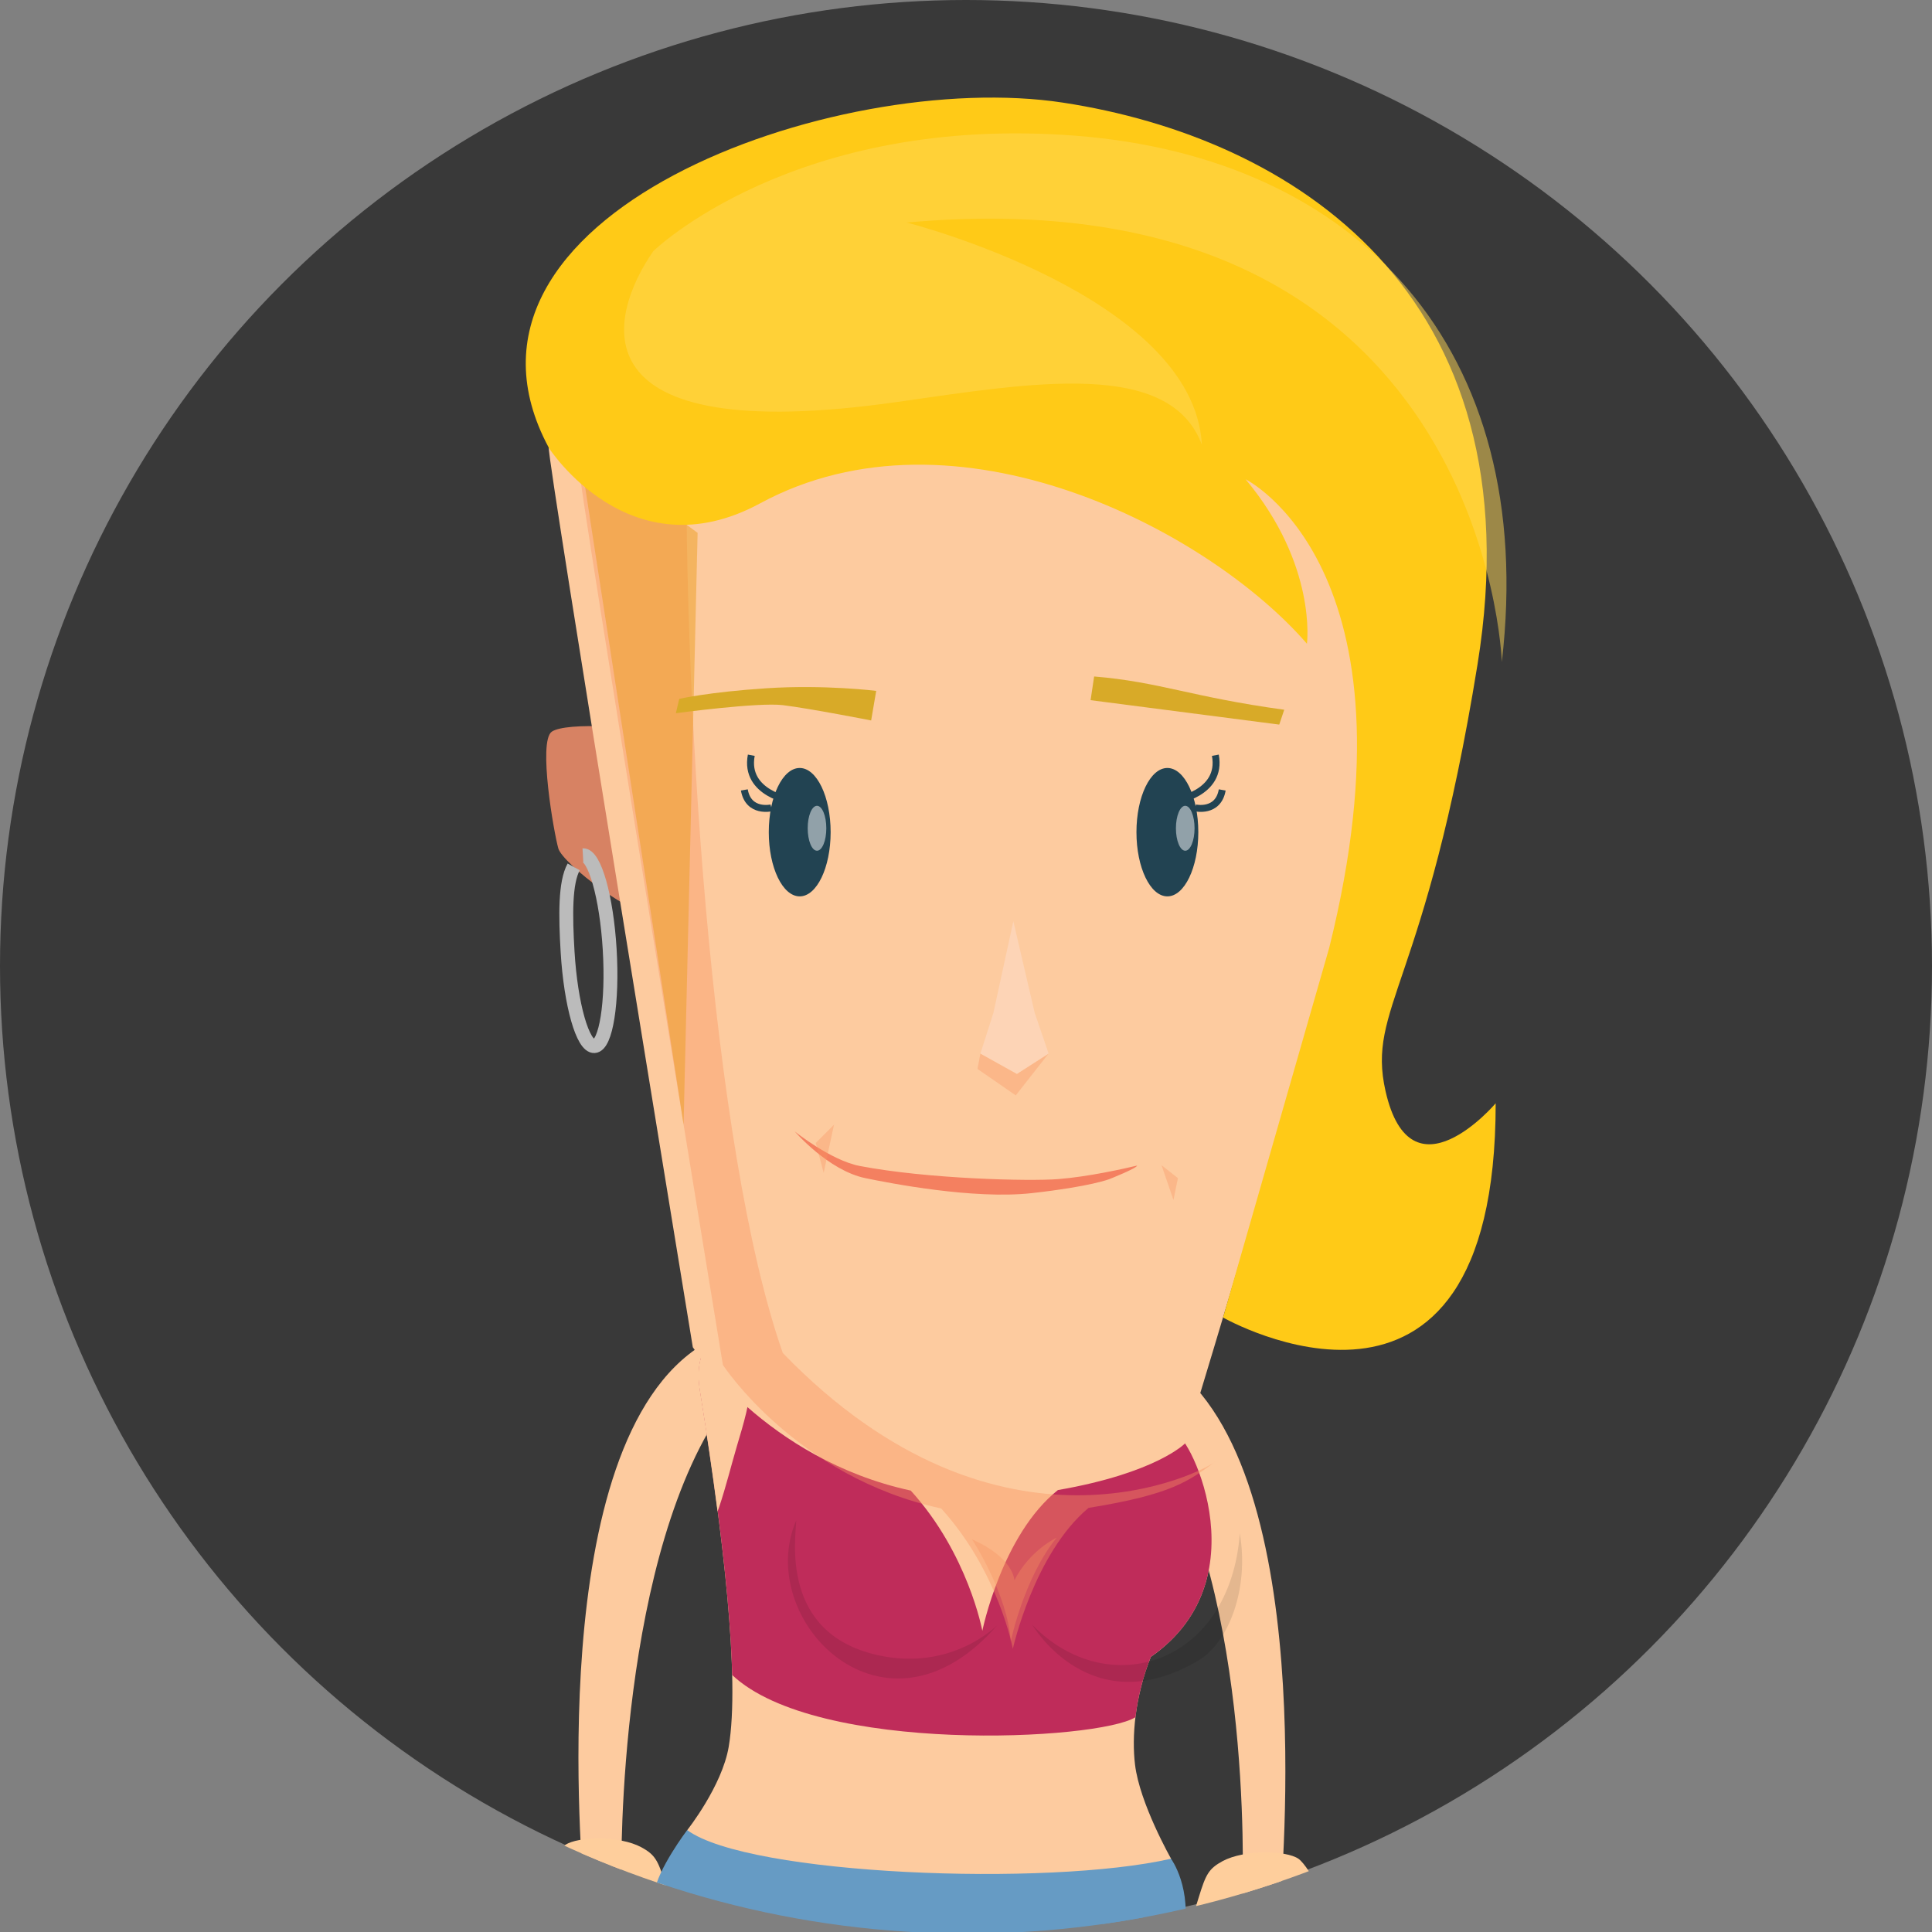 <?xml version="1.0" encoding="UTF-8" standalone="no"?>
<!-- Created with Inkscape (http://www.inkscape.org/) -->

<svg
   xmlns:dc="http://purl.org/dc/elements/1.1/"
   xmlns:cc="http://creativecommons.org/ns#"
   xmlns:rdf="http://www.w3.org/1999/02/22-rdf-syntax-ns#"
   xmlns:svg="http://www.w3.org/2000/svg"
   xmlns="http://www.w3.org/2000/svg"
   xmlns:xlink="http://www.w3.org/1999/xlink"
   xmlns:sodipodi="http://sodipodi.sourceforge.net/DTD/sodipodi-0.dtd"
   xmlns:inkscape="http://www.inkscape.org/namespaces/inkscape"
   width="44.41mm"
   height="44.41mm"
   viewBox="0 0 44.41 44.41"
   version="1.1"
   id="svg3916"
   inkscape:version="0.92.4 (5da689c313, 2019-01-14)"
   sodipodi:docname="avatar8.svg">
  <rect x="0" y="0" width="44.41" height="44.41" fill="#808080" stroke="none"/>
  <defs
     id="defs3910">
    <clipPath
       clipPathUnits="userSpaceOnUse"
       id="clipPath3897">
      <circle
         style="opacity:0.5;vector-effect:none;fill:#4d4d4d;fill-opacity:1;fill-rule:evenodd;stroke:none;stroke-width:0.901;stroke-linecap:butt;stroke-linejoin:bevel;stroke-miterlimit:4;stroke-dasharray:none;stroke-dashoffset:0;stroke-opacity:1;paint-order:markers stroke fill"
         id="circle3899"
         cx="231.519"
         cy="173.949"
         r="22.205" />
    </clipPath>
    <clipPath
       id="SVGID_18_">
      <use
         xlink:href="#SVGID_17_"
         overflow="visible"
         id="use159"
         style="overflow:visible"
         x="0"
         y="0"
         width="100%"
         height="100%" />
    </clipPath>
    <clipPath
       id="SVGID_16_">
      <use
         xlink:href="#SVGID_15_"
         overflow="visible"
         id="use145"
         style="overflow:visible"
         x="0"
         y="0"
         width="100%"
         height="100%" />
    </clipPath>
    <clipPath
       id="SVGID_14_">
      <use
         xlink:href="#SVGID_13_"
         overflow="visible"
         id="use127"
         style="overflow:visible"
         x="0"
         y="0"
         width="100%"
         height="100%" />
    </clipPath>
    <clipPath
       id="SVGID_12_">
      <use
         xlink:href="#SVGID_11_"
         overflow="visible"
         id="use113"
         style="overflow:visible"
         x="0"
         y="0"
         width="100%"
         height="100%" />
    </clipPath>
    <clipPath
       id="SVGID_8_">
      <use
         xlink:href="#SVGID_7_"
         overflow="visible"
         id="use81"
         style="overflow:visible"
         x="0"
         y="0"
         width="100%"
         height="100%" />
    </clipPath>
    <clipPath
       id="SVGID_10_">
      <use
         xlink:href="#SVGID_9_"
         overflow="visible"
         id="use87"
         style="overflow:visible"
         x="0"
         y="0"
         width="100%"
         height="100%" />
    </clipPath>
    <clipPath
       id="SVGID_6_">
      <use
         xlink:href="#SVGID_5_"
         overflow="visible"
         id="use65"
         style="overflow:visible"
         x="0"
         y="0"
         width="100%"
         height="100%" />
    </clipPath>
    <clipPath
       id="SVGID_4_">
      <use
         xlink:href="#SVGID_3_"
         overflow="visible"
         id="use41"
         style="overflow:visible"
         x="0"
         y="0"
         width="100%"
         height="100%" />
    </clipPath>
    <clipPath
       id="SVGID_2_">
      <use
         xlink:href="#SVGID_1_"
         overflow="visible"
         id="use27"
         style="overflow:visible"
         x="0"
         y="0"
         width="100%"
         height="100%" />
    </clipPath>
    <rect
       id="SVGID_1_"
       x="966.646"
       y="591.79"
       width="4.613"
       height="3.18" />
    <rect
       id="SVGID_3_"
       x="936.181"
       y="593.4"
       width="4.507"
       height="1.38" />
    <rect
       id="SVGID_5_"
       x="939.199"
       y="493.74"
       width="27.425"
       height="57.82" />
    <rect
       id="SVGID_7_"
       x="955.934"
       y="527.09"
       width="9.612"
       height="6.04" />
    <rect
       id="SVGID_9_"
       x="955.934"
       y="527.09"
       width="9.612"
       height="6.04" />
    <rect
       id="SVGID_11_"
       x="949.269"
       y="515.29"
       width="0.932"
       height="2.25" />
    <rect
       id="SVGID_13_"
       x="969.08"
       y="515.29"
       width="0.932"
       height="2.25" />
    <rect
       id="SVGID_15_"
       x="941.598"
       y="510.79"
       width="16.566"
       height="16.56" />
    <rect
       id="SVGID_17_"
       x="964.064"
       y="510.79"
       width="16.566"
       height="16.56" />
    <clipPath
       id="SVGID_18_-8">
      <use
         xlink:href="#SVGID_17_-1"
         overflow="visible"
         id="use175"
         style="overflow:visible"
         x="0"
         y="0"
         width="100%"
         height="100%" />
    </clipPath>
    <clipPath
       id="SVGID_16_-1">
      <use
         xlink:href="#SVGID_15_-5"
         overflow="visible"
         id="use161"
         style="overflow:visible"
         x="0"
         y="0"
         width="100%"
         height="100%" />
    </clipPath>
    <clipPath
       id="SVGID_14_-1">
      <use
         xlink:href="#SVGID_13_-6"
         overflow="visible"
         id="use147"
         style="overflow:visible"
         x="0"
         y="0"
         width="100%"
         height="100%" />
    </clipPath>
    <clipPath
       id="SVGID_12_-4">
      <use
         xlink:href="#SVGID_11_-3"
         overflow="visible"
         id="use131"
         style="overflow:visible"
         x="0"
         y="0"
         width="100%"
         height="100%" />
    </clipPath>
    <clipPath
       id="SVGID_10_-2">
      <use
         xlink:href="#SVGID_9_-9"
         overflow="visible"
         id="use117"
         style="overflow:visible"
         x="0"
         y="0"
         width="100%"
         height="100%" />
    </clipPath>
    <clipPath
       id="SVGID_6_-1">
      <use
         xlink:href="#SVGID_5_-4"
         overflow="visible"
         id="use79"
         style="overflow:visible"
         x="0"
         y="0"
         width="100%"
         height="100%" />
    </clipPath>
    <clipPath
       id="SVGID_8_-5">
      <use
         xlink:href="#SVGID_7_-5"
         overflow="visible"
         id="use85"
         style="overflow:visible"
         x="0"
         y="0"
         width="100%"
         height="100%" />
    </clipPath>
    <clipPath
       id="SVGID_4_-3">
      <use
         xlink:href="#SVGID_3_-4"
         overflow="visible"
         id="use43"
         style="overflow:visible"
         x="0"
         y="0"
         width="100%"
         height="100%" />
    </clipPath>
    <clipPath
       id="SVGID_2_-9">
      <use
         xlink:href="#SVGID_1_-1"
         overflow="visible"
         id="use29"
         style="overflow:visible"
         x="0"
         y="0"
         width="100%"
         height="100%" />
    </clipPath>
    <rect
       id="SVGID_1_-1"
       x="963.834"
       y="599.79"
       width="4.611"
       height="3.18" />
    <rect
       id="SVGID_3_-4"
       x="933.368"
       y="601.4"
       width="4.506"
       height="1.38" />
    <rect
       id="SVGID_5_-4"
       x="953.12"
       y="535.09"
       width="9.612"
       height="6.04" />
    <rect
       id="SVGID_7_-5"
       x="953.12"
       y="535.09"
       width="9.612"
       height="6.04" />
    <rect
       id="SVGID_9_-9"
       x="946.456"
       y="523.29"
       width="0.931"
       height="2.25" />
    <rect
       id="SVGID_11_-3"
       x="966.268"
       y="523.29"
       width="0.931"
       height="2.25" />
    <rect
       id="SVGID_13_-6"
       x="936.242"
       y="521.14"
       width="19.148"
       height="10.74" />
    <rect
       id="SVGID_15_-5"
       x="960.918"
       y="521.14"
       width="18.105"
       height="10.74" />
    <rect
       id="SVGID_17_-1"
       x="935.51"
       y="492.52"
       width="3.147"
       height="9.73" />
    <clipPath
       id="SVGID_18_-5">
      <use
         xlink:href="#SVGID_17_-3"
         overflow="visible"
         id="use151"
         style="overflow:visible"
         x="0"
         y="0"
         width="100%"
         height="100%" />
    </clipPath>
    <clipPath
       id="SVGID_16_-3">
      <use
         xlink:href="#SVGID_15_-9"
         overflow="visible"
         id="use135"
         style="overflow:visible"
         x="0"
         y="0"
         width="100%"
         height="100%" />
    </clipPath>
    <clipPath
       id="SVGID_14_-3">
      <use
         xlink:href="#SVGID_13_-9"
         overflow="visible"
         id="use121"
         style="overflow:visible"
         x="0"
         y="0"
         width="100%"
         height="100%" />
    </clipPath>
    <clipPath
       id="SVGID_12_-0">
      <use
         xlink:href="#SVGID_11_-2"
         overflow="visible"
         id="use105"
         style="overflow:visible"
         x="0"
         y="0"
         width="100%"
         height="100%" />
    </clipPath>
    <clipPath
       id="SVGID_8_-8">
      <use
         xlink:href="#SVGID_7_-52"
         overflow="visible"
         id="use75"
         style="overflow:visible"
         x="0"
         y="0"
         width="100%"
         height="100%" />
    </clipPath>
    <clipPath
       id="SVGID_10_-3">
      <use
         xlink:href="#SVGID_9_-1"
         overflow="visible"
         id="use81-7"
         style="overflow:visible"
         x="0"
         y="0"
         width="100%"
         height="100%" />
    </clipPath>
    <clipPath
       id="SVGID_6_-2">
      <use
         xlink:href="#SVGID_5_-42"
         overflow="visible"
         id="use63"
         style="overflow:visible"
         x="0"
         y="0"
         width="100%"
         height="100%" />
    </clipPath>
    <clipPath
       id="SVGID_4_-5">
      <use
         xlink:href="#SVGID_3_-8"
         overflow="visible"
         id="use41-3"
         style="overflow:visible"
         x="0"
         y="0"
         width="100%"
         height="100%" />
    </clipPath>
    <clipPath
       id="SVGID_2_-95">
      <use
         xlink:href="#SVGID_1_-8"
         overflow="visible"
         id="use27-8"
         style="overflow:visible"
         x="0"
         y="0"
         width="100%"
         height="100%" />
    </clipPath>
    <rect
       id="SVGID_1_-8"
       x="951.165"
       y="549.121"
       width="4.612"
       height="3.184" />
    <rect
       id="SVGID_3_-8"
       x="920.699"
       y="550.737"
       width="4.507"
       height="1.375" />
    <rect
       id="SVGID_5_-42"
       x="923.718"
       y="450.427"
       width="27.424"
       height="58.463" />
    <rect
       id="SVGID_7_-52"
       x="940.452"
       y="484.426"
       width="9.612"
       height="6.037" />
    <rect
       id="SVGID_9_-1"
       x="940.452"
       y="484.426"
       width="9.612"
       height="6.037" />
    <path
       id="SVGID_11_-2"
       d="m 934.081,493.437 c 0,0 2.077,4.481 4.332,6.045 1.367,0.948 2.283,1.584 7.596,0.838 5.5,-0.773 11.725,-4.049 11.725,-4.049 l 0.957,0.468 -1.28,-2.321 0.311,1.189 c 0,0 -2.929,-0.055 -6.063,-0.193 -3.074,-0.137 -18.178,-2.842 -18.178,-2.842 z"
       inkscape:connector-curvature="0" />
    <rect
       id="SVGID_13_-9"
       x="933.787"
       y="472.621"
       width="0.932"
       height="2.249" />
    <rect
       id="SVGID_15_-9"
       x="953.598"
       y="472.621"
       width="0.932"
       height="2.249" />
    <rect
       id="SVGID_17_-3"
       x="938.81"
       y="433.53"
       width="13.245"
       height="6.08" />
    <clipPath
       id="SVGID_24_">
      <use
         xlink:href="#SVGID_23_"
         overflow="visible"
         id="use185"
         style="overflow:visible"
         x="0"
         y="0"
         width="100%"
         height="100%" />
    </clipPath>
    <clipPath
       id="SVGID_26_">
      <use
         xlink:href="#SVGID_25_"
         overflow="visible"
         id="use191"
         style="overflow:visible"
         x="0"
         y="0"
         width="100%"
         height="100%" />
    </clipPath>
    <clipPath
       id="SVGID_22_">
      <use
         xlink:href="#SVGID_21_"
         overflow="visible"
         id="use169"
         style="overflow:visible"
         x="0"
         y="0"
         width="100%"
         height="100%" />
    </clipPath>
    <clipPath
       id="SVGID_20_">
      <use
         xlink:href="#SVGID_19_"
         overflow="visible"
         id="use147-7"
         style="overflow:visible"
         x="0"
         y="0"
         width="100%"
         height="100%" />
    </clipPath>
    <clipPath
       id="SVGID_16_-36">
      <use
         xlink:href="#SVGID_15_-99"
         overflow="visible"
         id="use121-0"
         style="overflow:visible"
         x="0"
         y="0"
         width="100%"
         height="100%" />
    </clipPath>
    <clipPath
       id="SVGID_18_-6">
      <use
         xlink:href="#SVGID_17_-4"
         overflow="visible"
         id="use127-5"
         style="overflow:visible"
         x="0"
         y="0"
         width="100%"
         height="100%" />
    </clipPath>
    <clipPath
       id="SVGID_12_-6">
      <use
         xlink:href="#SVGID_11_-4"
         overflow="visible"
         id="use99"
         style="overflow:visible"
         x="0"
         y="0"
         width="100%"
         height="100%" />
    </clipPath>
    <clipPath
       id="SVGID_14_-0">
      <use
         xlink:href="#SVGID_13_-0"
         overflow="visible"
         id="use105-1"
         style="overflow:visible"
         x="0"
         y="0"
         width="100%"
         height="100%" />
    </clipPath>
    <clipPath
       id="SVGID_8_-3">
      <use
         xlink:href="#SVGID_7_-4"
         overflow="visible"
         id="use71"
         style="overflow:visible"
         x="0"
         y="0"
         width="100%"
         height="100%" />
    </clipPath>
    <clipPath
       id="SVGID_10_-24">
      <use
         xlink:href="#SVGID_9_-11"
         overflow="visible"
         id="use77"
         style="overflow:visible"
         x="0"
         y="0"
         width="100%"
         height="100%" />
    </clipPath>
    <clipPath
       id="SVGID_6_-5">
      <use
         xlink:href="#SVGID_5_-1"
         overflow="visible"
         id="use59"
         style="overflow:visible"
         x="0"
         y="0"
         width="100%"
         height="100%" />
    </clipPath>
    <clipPath
       id="SVGID_4_-1">
      <use
         xlink:href="#SVGID_3_-9"
         overflow="visible"
         id="use43-9"
         style="overflow:visible"
         x="0"
         y="0"
         width="100%"
         height="100%" />
    </clipPath>
    <clipPath
       id="SVGID_2_-7">
      <use
         xlink:href="#SVGID_1_-14"
         overflow="visible"
         id="use31"
         style="overflow:visible"
         x="0"
         y="0"
         width="100%"
         height="100%" />
    </clipPath>
    <rect
       id="SVGID_1_-14"
       x="961.553"
       y="559.865"
       width="10.498"
       height="7.426" />
    <rect
       id="SVGID_3_-9"
       x="949.33"
       y="559.211"
       width="10.487"
       height="7.91" />
    <rect
       id="SVGID_5_-1"
       x="938.858"
       y="499.876"
       width="34.414"
       height="65.761" />
    <rect
       id="SVGID_7_-4"
       x="958.81"
       y="535.858"
       width="3.559"
       height="2.094" />
    <rect
       id="SVGID_9_-11"
       x="958.81"
       y="535.858"
       width="3.559"
       height="2.094" />
    <rect
       id="SVGID_11_-4"
       x="950.719"
       y="539.416"
       width="0.915"
       height="2.411" />
    <rect
       id="SVGID_13_-0"
       x="950.719"
       y="539.416"
       width="0.915"
       height="2.411" />
    <rect
       id="SVGID_15_-99"
       x="968.017"
       y="541.442"
       width="0.821"
       height="1.741" />
    <rect
       id="SVGID_17_-4"
       x="968.017"
       y="541.442"
       width="0.821"
       height="1.741" />
    <rect
       id="SVGID_19_"
       x="968.737"
       y="523.464"
       width="0.933"
       height="2.249" />
    <rect
       id="SVGID_21_"
       x="950.317"
       y="523.464"
       width="0.931"
       height="2.249" />
    <rect
       id="SVGID_23_"
       x="958.94"
       y="559.396"
       width="3.041"
       height="6.241" />
    <rect
       id="SVGID_25_"
       x="958.94"
       y="559.396"
       width="3.041"
       height="6.241" />
    <clipPath
       id="SVGID_2_-0">
      <use
         height="100%"
         width="100%"
         y="0"
         x="0"
         style="overflow:visible"
         id="use27-3"
         overflow="visible"
         xlink:href="#SVGID_1_-9" />
    </clipPath>
    <clipPath
       id="SVGID_4_-51">
      <use
         height="100%"
         width="100%"
         y="0"
         x="0"
         style="overflow:visible"
         id="use41-35"
         overflow="visible"
         xlink:href="#SVGID_3_-2" />
    </clipPath>
    <clipPath
       id="SVGID_6_-3">
      <use
         height="100%"
         width="100%"
         y="0"
         x="0"
         style="overflow:visible"
         id="use65-0"
         overflow="visible"
         xlink:href="#SVGID_5_-3" />
    </clipPath>
    <clipPath
       id="SVGID_8_-89">
      <use
         height="100%"
         width="100%"
         y="0"
         x="0"
         style="overflow:visible"
         id="use77-2"
         overflow="visible"
         xlink:href="#SVGID_7_-6" />
    </clipPath>
    <clipPath
       id="SVGID_10_-9">
      <use
         height="100%"
         width="100%"
         y="0"
         x="0"
         style="overflow:visible"
         id="use91"
         overflow="visible"
         xlink:href="#SVGID_9_-2" />
    </clipPath>
    <clipPath
       id="SVGID_12_-49">
      <use
         height="100%"
         width="100%"
         y="0"
         x="0"
         style="overflow:visible"
         id="use97"
         overflow="visible"
         xlink:href="#SVGID_11_-1" />
    </clipPath>
    <clipPath
       id="SVGID_14_-6">
      <use
         height="100%"
         width="100%"
         y="0"
         x="0"
         style="overflow:visible"
         id="use123"
         overflow="visible"
         xlink:href="#SVGID_13_-3" />
    </clipPath>
    <clipPath
       id="SVGID_16_-8">
      <use
         height="100%"
         width="100%"
         y="0"
         x="0"
         style="overflow:visible"
         id="use137"
         overflow="visible"
         xlink:href="#SVGID_15_-0" />
    </clipPath>
    <rect
       height="3.184"
       width="4.612"
       y="598.184"
       x="966.969"
       id="SVGID_1_-9" />
    <rect
       height="1.374"
       width="4.506"
       y="599.801"
       x="936.503"
       id="SVGID_3_-2" />
    <rect
       height="11.623"
       width="34.061"
       y="492.209"
       x="944.789"
       id="SVGID_5_-3" />
    <rect
       height="57.26"
       width="35.273"
       y="500.693"
       x="939.637"
       id="SVGID_7_-6" />
    <rect
       height="6.037"
       width="9.611"
       y="533.489"
       x="956.256"
       id="SVGID_9_-2" />
    <rect
       height="6.037"
       width="9.611"
       y="533.489"
       x="956.256"
       id="SVGID_11_-1" />
    <rect
       height="2.248"
       width="0.931"
       y="521.685"
       x="949.591"
       id="SVGID_13_-3" />
    <rect
       height="2.248"
       width="0.931"
       y="521.685"
       x="969.402"
       id="SVGID_15_-0" />
    <clipPath
       id="SVGID_30_">
      <use
         xlink:href="#SVGID_29_"
         overflow="visible"
         id="use217"
         style="overflow:visible"
         x="0"
         y="0"
         width="100%"
         height="100%" />
    </clipPath>
    <clipPath
       id="SVGID_26_-8">
      <use
         xlink:href="#SVGID_25_-3"
         overflow="visible"
         id="use193"
         style="overflow:visible"
         x="0"
         y="0"
         width="100%"
         height="100%" />
    </clipPath>
    <clipPath
       id="SVGID_28_">
      <use
         xlink:href="#SVGID_27_"
         overflow="visible"
         id="use199"
         style="overflow:visible"
         x="0"
         y="0"
         width="100%"
         height="100%" />
    </clipPath>
    <clipPath
       id="SVGID_24_-3">
      <use
         xlink:href="#SVGID_23_-8"
         overflow="visible"
         id="use181"
         style="overflow:visible"
         x="0"
         y="0"
         width="100%"
         height="100%" />
    </clipPath>
    <clipPath
       id="SVGID_22_-3">
      <use
         xlink:href="#SVGID_21_-2"
         overflow="visible"
         id="use159-4"
         style="overflow:visible"
         x="0"
         y="0"
         width="100%"
         height="100%" />
    </clipPath>
    <clipPath
       id="SVGID_18_-2">
      <use
         xlink:href="#SVGID_17_-0"
         overflow="visible"
         id="use133"
         style="overflow:visible"
         x="0"
         y="0"
         width="100%"
         height="100%" />
    </clipPath>
    <clipPath
       id="SVGID_20_-7">
      <use
         xlink:href="#SVGID_19_-3"
         overflow="visible"
         id="use139"
         style="overflow:visible"
         x="0"
         y="0"
         width="100%"
         height="100%" />
    </clipPath>
    <clipPath
       id="SVGID_14_-19">
      <use
         xlink:href="#SVGID_13_-34"
         overflow="visible"
         id="use111"
         style="overflow:visible"
         x="0"
         y="0"
         width="100%"
         height="100%" />
    </clipPath>
    <clipPath
       id="SVGID_16_-9">
      <use
         xlink:href="#SVGID_15_-8"
         overflow="visible"
         id="use117-9"
         style="overflow:visible"
         x="0"
         y="0"
         width="100%"
         height="100%" />
    </clipPath>
    <clipPath
       id="SVGID_10_-5">
      <use
         xlink:href="#SVGID_9_-4"
         overflow="visible"
         id="use83"
         style="overflow:visible"
         x="0"
         y="0"
         width="100%"
         height="100%" />
    </clipPath>
    <clipPath
       id="SVGID_12_-5">
      <use
         xlink:href="#SVGID_11_-48"
         overflow="visible"
         id="use89"
         style="overflow:visible"
         x="0"
         y="0"
         width="100%"
         height="100%" />
    </clipPath>
    <clipPath
       id="SVGID_8_-38">
      <use
         xlink:href="#SVGID_7_-65"
         overflow="visible"
         id="use71-0"
         style="overflow:visible"
         x="0"
         y="0"
         width="100%"
         height="100%" />
    </clipPath>
    <clipPath
       id="SVGID_6_-16">
      <use
         xlink:href="#SVGID_5_-5"
         overflow="visible"
         id="use59-6"
         style="overflow:visible"
         x="0"
         y="0"
         width="100%"
         height="100%" />
    </clipPath>
    <clipPath
       id="SVGID_4_-6">
      <use
         xlink:href="#SVGID_3_-3"
         overflow="visible"
         id="use43-6"
         style="overflow:visible"
         x="0"
         y="0"
         width="100%"
         height="100%" />
    </clipPath>
    <clipPath
       id="SVGID_2_-8">
      <use
         xlink:href="#SVGID_1_-84"
         overflow="visible"
         id="use31-1"
         style="overflow:visible"
         x="0"
         y="0"
         width="100%"
         height="100%" />
    </clipPath>
    <rect
       id="SVGID_1_-84"
       x="972.33"
       y="568.711"
       width="10.495"
       height="7.426" />
    <rect
       id="SVGID_3_-3"
       x="960.104"
       y="568.057"
       width="10.487"
       height="7.91" />
    <rect
       id="SVGID_5_-5"
       x="949.633"
       y="508.722"
       width="31.88"
       height="65.762" />
    <rect
       id="SVGID_7_-65"
       x="949.633"
       y="514.255"
       width="5.954"
       height="34.005" />
    <rect
       id="SVGID_9_-4"
       x="969.586"
       y="544.703"
       width="3.559"
       height="2.095" />
    <rect
       id="SVGID_11_-48"
       x="969.586"
       y="544.703"
       width="3.559"
       height="2.095" />
    <rect
       id="SVGID_13_-34"
       x="961.495"
       y="548.261"
       width="0.915"
       height="2.412" />
    <rect
       id="SVGID_15_-8"
       x="961.495"
       y="548.261"
       width="0.915"
       height="2.412" />
    <rect
       id="SVGID_17_-0"
       x="978.793"
       y="550.289"
       width="0.821"
       height="1.74" />
    <rect
       id="SVGID_19_-3"
       x="978.793"
       y="550.289"
       width="0.821"
       height="1.74" />
    <rect
       id="SVGID_21_-2"
       x="979.514"
       y="532.311"
       width="0.932"
       height="2.248" />
    <rect
       id="SVGID_23_-8"
       x="961.092"
       y="532.311"
       width="0.933"
       height="2.248" />
    <rect
       id="SVGID_25_-3"
       x="969.312"
       y="568.922"
       width="4.237"
       height="5.19" />
    <rect
       id="SVGID_27_"
       x="969.312"
       y="568.922"
       width="4.237"
       height="5.19" />
    <rect
       id="SVGID_29_"
       x="951.909"
       y="498.672"
       width="44.141"
       height="26.444" />
    <clipPath
       clipPathUnits="userSpaceOnUse"
       id="clipPath3270">
      <circle
         style="opacity:1;vector-effect:none;fill:#ff0000;fill-opacity:0.425;fill-rule:evenodd;stroke:none;stroke-width:0.52;stroke-linecap:butt;stroke-linejoin:bevel;stroke-miterlimit:4;stroke-dasharray:none;stroke-dashoffset:0;stroke-opacity:1;paint-order:markers stroke fill"
         id="circle3272"
         cx="113.213"
         cy="151.178"
         r="12.807" />
    </clipPath>
  </defs>
  <sodipodi:namedview
     id="base"
     pagecolor="#ffffff"
     bordercolor="#666666"
     borderopacity="1.0"
     inkscape:pageopacity="0.0"
     inkscape:pageshadow="2"
     inkscape:zoom="1.979899"
     inkscape:cx="161.04307"
     inkscape:cy="99.537766"
     inkscape:document-units="mm"
     inkscape:current-layer="layer1"
     showgrid="false"
     fit-margin-top="0"
     fit-margin-left="0"
     fit-margin-right="0"
     fit-margin-bottom="0"
     inkscape:window-width="1920"
     inkscape:window-height="1017"
     inkscape:window-x="-8"
     inkscape:window-y="-8"
     inkscape:window-maximized="1" />
  <g
     inkscape:label="Layer 1"
     inkscape:groupmode="layer"
     id="layer1"
     transform="translate(-51.122,-137.968)">
    <circle
       style="opacity:1;vector-effect:none;fill:#393939;fill-opacity:1;fill-rule:evenodd;stroke:none;stroke-width:0.901;stroke-linecap:butt;stroke-linejoin:bevel;stroke-miterlimit:4;stroke-dasharray:none;stroke-dashoffset:0;stroke-opacity:1;paint-order:markers stroke fill"
       id="path4672"
       cx="73.327"
       cy="160.173"
       r="22.205" />
    <g
       id="g3268"
       transform="matrix(1.734,0,0,1.734,-122.959,-101.935)"
       clip-path="url(#clipPath3270)">
      <path
         id="path4"
         d="m 109.711,156.177 c 0.003,-0.021 0.764,0.165 0.323,0.766 -1.442,1.968 -1.412,6.091 -1.403,6.352 0.016,0.439 -0.503,-0.037 -0.503,0.148 0,-0.253 -0.565,-5.956 1.582,-7.267"
         style="fill:#fdcb9f;stroke-width:0.265"
         inkscape:connector-curvature="0" />
      <path
         id="path6"
         d="m 109.566,164.349 c -0.001,5.3e-4 0.053,-0.009 -0.061,-0.262 -0.117,-0.251 -0.206,-0.473 -0.296,-0.771 -0.092,-0.297 -0.129,-0.376 -0.317,-0.477 -0.288,-0.154 -0.839,-0.143 -1.005,-0.03 -0.159,0.118 -0.428,0.696 -0.541,0.962 -0.089,0.277 -0.281,0.954 -0.232,1.043 0.06,0.093 0.279,0.051 0.279,0.05 0.004,8e-4 0.099,-0.414 0.142,-0.56 0.018,0.004 -0.134,0.89 -0.135,1.106 0.011,0.121 0.274,0.15 0.298,0.066 0.051,-0.149 0.119,-0.736 0.147,-0.922 0.037,-0.185 0.034,-0.186 0.035,-0.185 0.029,0.002 -0.061,1.114 0.006,1.33 2.7e-4,-0.002 0.23,0.172 0.354,-0.01 0.004,-7.9e-4 0.043,-0.572 0.075,-0.981 0.035,-0.41 0.005,-0.456 0.026,-0.411 0.026,0.048 -0.021,0.754 0.084,1.268 2.7e-4,0 0.025,0.12 0.169,0.127 0.144,0.007 0.166,-0.095 0.182,-0.216 0.018,-0.141 -0.035,-0.499 -0.01,-0.972 0.023,-0.473 0.09,-0.786 0.092,-0.787 0.007,-0.003 0.231,0.556 0.369,0.677 0.185,0.153 0.339,-0.045 0.339,-0.047"
         style="fill:#fece9c;stroke-width:0.265"
         inkscape:connector-curvature="0" />
      <path
         id="path8"
         d="m 115.784,156.36 c -0.003,-0.021 -0.672,0.257 -0.232,0.858 1.441,1.968 1.32,5.999 1.31,6.26 -0.016,0.439 0.503,-0.037 0.503,0.148 0,-0.253 0.565,-5.955 -1.582,-7.267"
         style="fill:#fdcb9f;stroke-width:0.265"
         inkscape:connector-curvature="0" />
      <path
         id="path10"
         d="m 115.928,164.533 c 0.001,5.3e-4 -0.053,-0.009 0.061,-0.262 0.117,-0.251 0.207,-0.473 0.296,-0.771 0.092,-0.297 0.128,-0.375 0.317,-0.477 0.288,-0.153 0.839,-0.143 1.004,-0.03 0.159,0.118 0.428,0.696 0.541,0.962 0.089,0.277 0.281,0.954 0.232,1.043 -0.061,0.093 -0.278,0.051 -0.279,0.05 -0.004,0.001 -0.098,-0.414 -0.142,-0.56 -0.018,0.004 0.134,0.89 0.136,1.106 -0.011,0.12 -0.274,0.15 -0.298,0.066 -0.051,-0.149 -0.119,-0.736 -0.147,-0.922 -0.037,-0.185 -0.035,-0.186 -0.035,-0.185 -0.029,0.002 0.061,1.114 -0.006,1.33 -2.6e-4,-0.002 -0.23,0.172 -0.354,-0.01 -0.004,-7.9e-4 -0.043,-0.572 -0.075,-0.981 -0.034,-0.41 -0.005,-0.455 -0.026,-0.411 -0.026,0.047 0.021,0.753 -0.084,1.268 0,0 -0.025,0.12 -0.169,0.127 -0.145,0.006 -0.166,-0.095 -0.182,-0.216 -0.018,-0.141 0.035,-0.499 0.011,-0.972 -0.023,-0.473 -0.09,-0.786 -0.092,-0.787 -0.007,-0.003 -0.231,0.556 -0.369,0.677 -0.185,0.152 -0.339,-0.045 -0.339,-0.047"
         style="fill:#fece9c;stroke-width:0.265"
         inkscape:connector-curvature="0" />
      <path
         id="path12"
         d="m 115.888,164.711 c 0,0 -0.563,2.133 -0.834,2.987 -0.271,0.854 -0.324,1.131 -0.324,1.131 0,0 -0.406,-0.076 -0.426,-0.161 -0.02,-0.085 0.436,-1.461 0.442,-2.72 0.004,-1.007 -0.436,-1.561 -0.436,-1.561 0,0 0.665,-0.638 1.081,-0.674 0.416,-0.035 0.497,0.998 0.497,0.998"
         style="fill:#669bc4;stroke-width:0.265"
         inkscape:connector-curvature="0" />
      <path
         id="path14"
         d="m 110.52,164.367 c 0,0 -0.483,0.691 -0.902,1.615 -0.419,0.924 -0.915,2.809 -0.915,2.809 l -0.334,0.113 -0.105,-0.139 0.856,-4.682 c 0,0 0.097,0.173 0.767,0.412 0.67,0.238 0.632,-0.128 0.632,-0.128"
         style="fill:#669bc4;stroke-width:0.265"
         inkscape:connector-curvature="0" />
      <path
         id="path16"
         d="m 115.916,162.992 c 0,0 0.291,0.393 0.162,1.031 -0.139,0.693 -0.477,1.422 -0.477,1.422 -0.021,0.101 -1.579,-0.677 -3.266,-0.608 -2.166,0.088 -3.397,0.924 -3.392,0.891 0,0 0.059,-1.766 0.123,-2.281 0.038,-0.309 0.436,-0.834 0.436,-0.834 0,0 5.391,-0.859 6.414,0.379"
         style="fill:#669bc4;stroke-width:0.265"
         inkscape:connector-curvature="0" />
      <path
         id="path18"
         d="m 115.23,169.241 c 0,0 -0.245,-0.369 -0.441,-0.599 -0.177,-0.208 -0.41,-0.147 -0.41,-0.147 l -0.266,0.197 c 0,0 -0.229,0.587 -0.071,0.668 0.157,0.081 0.479,0.181 0.699,0.15 0.22,-0.031 0.489,-0.269 0.489,-0.269"
         style="fill:#4b4b4b;stroke-width:0.265"
         inkscape:connector-curvature="0" />
      <path
         id="path20"
         d="m 107.696,169.136 c 0,0 0.31,-0.341 0.546,-0.55 0.214,-0.189 0.433,-0.105 0.433,-0.105 l 0.228,0.221 c 0,0 0.12,0.604 -0.051,0.669 -0.171,0.065 -0.508,0.132 -0.72,0.08 -0.212,-0.053 -0.436,-0.315 -0.436,-0.315"
         style="fill:#4b4b4b;stroke-width:0.265"
         inkscape:connector-curvature="0" />
      <path
         id="path22"
         d="m 115.975,157.383 c 0.103,-0.153 1.201,1.871 -0.326,2.933 -0.214,0.534 -0.254,1.063 -0.21,1.428 0.061,0.514 0.478,1.248 0.478,1.248 -1.627,0.374 -5.602,0.22 -6.414,-0.379 0,0 0.462,-0.583 0.55,-1.106 0.152,-0.902 -0.075,-2.825 -0.381,-4.719 -0.403,-2.489 6.303,0.594 6.303,0.594"
         style="fill:#fdcb9f;stroke-width:0.265"
         inkscape:connector-curvature="0" />
      <path
         id="path24"
         d="m 110.098,160.556 c 1.122,1.06 4.857,0.87 5.347,0.56 0.03,-0.251 0.094,-0.525 0.204,-0.8 1.528,-1.062 0.429,-3.086 0.326,-2.934 0,0 -6.706,-3.083 -6.303,-0.593 0.223,1.374 0.402,2.764 0.427,3.768"
         style="fill:#bf2c5a;stroke-width:0.265"
         inkscape:connector-curvature="0" />
      <path
         id="path26"
         d="m 109.906,158.384 c 0.007,-0.018 0.015,-0.037 0.021,-0.056 0.089,-0.266 0.156,-0.539 0.235,-0.808 0.087,-0.293 0.177,-0.579 0.187,-0.887 0.008,-0.244 0.035,-0.549 -0.124,-0.754 -0.411,0.112 -0.639,0.389 -0.555,0.909 0.087,0.538 0.167,1.077 0.234,1.595"
         style="fill:#fdcb9f;stroke-width:0.265"
         inkscape:connector-curvature="0" />
      <g
         style="opacity:0.1"
         id="g38"
         transform="matrix(0.265,0,0,0.265,-143.59,7.972)">
        <g
           id="g36">
          <defs
             id="defs29">
            <rect
               height="7.426"
               width="10.495"
               y="568.711"
               x="972.33"
               id="rect3011" />
          </defs>
          <clipPath
             id="clipPath1094">
            <use
               height="100%"
               width="100%"
               y="0"
               x="0"
               style="overflow:visible"
               id="use1092"
               overflow="visible"
               xlink:href="#SVGID_1_-84" />
          </clipPath>
          <path
             style="fill:#010101"
             inkscape:connector-curvature="0"
             id="path34"
             d="m 972.33,573.284 c 0,0 2.902,4.979 8.313,1.781 1.508,-0.891 2.541,-3.595 2.067,-6.354 -0.496,6.583 -6.593,8.466 -10.38,4.573"
             clip-path="url(#SVGID_2_-8)" />
        </g>
      </g>
      <g
         style="opacity:0.1"
         id="g50"
         transform="matrix(0.265,0,0,0.265,-143.59,7.972)">
        <g
           id="g48">
          <defs
             id="defs41">
            <rect
               height="7.91"
               width="10.487"
               y="568.057"
               x="960.104"
               id="rect3019" />
          </defs>
          <clipPath
             id="clipPath1103">
            <use
               height="100%"
               width="100%"
               y="0"
               x="0"
               style="overflow:visible"
               id="use1101"
               overflow="visible"
               xlink:href="#SVGID_3_-3" />
          </clipPath>
          <path
             style="fill:#010101"
             inkscape:connector-curvature="0"
             id="path46"
             d="m 970.592,573.284 c 0,0 -2.252,2.334 -5.959,1.522 -4.967,-1.086 -4.127,-5.899 -4.112,-6.75 -2.144,4.965 4.43,11.742 10.071,5.228"
             clip-path="url(#SVGID_4_-6)" />
        </g>
      </g>
      <path
         id="path52"
         d="m 109.48,150.257 c 0,0 -0.138,0.157 -0.4,0.219 -0.262,0.062 -1.228,-0.673 -1.286,-0.877 -0.058,-0.203 -0.271,-1.417 -0.087,-1.547 0.184,-0.13 1.237,-0.082 1.5,0.094 0.263,0.175 0.28,2.008 0.28,2.008 z"
         style="fill:#d78263;stroke-width:0.265"
         inkscape:connector-curvature="0" />
      <path
         id="path54"
         d="m 107.668,144.289 c -0.037,0.064 1.909,11.923 1.909,11.923 0,0 0.968,1.483 2.889,1.9 0.762,0.839 0.949,1.859 0.949,1.859 0,0 0.258,-1.274 1.002,-1.866 1.305,-0.226 1.685,-0.618 1.685,-0.618 0,0 2.45,-8.044 2.501,-8.833 0.051,-0.789 0.23,-4.644 0.23,-4.644 0,0 -2.562,-2.899 -6.303,-2.502 -4.107,0.436 -4.862,2.781 -4.862,2.781"
         style="fill:#fdcb9f;stroke-width:0.265"
         inkscape:connector-curvature="0" />
      <g
         style="opacity:0.4"
         id="g66"
         transform="matrix(0.265,0,0,0.265,-143.59,7.972)">
        <g
           id="g64">
          <defs
             id="defs57">
            <rect
               height="65.762"
               width="31.88"
               y="508.722"
               x="949.633"
               id="rect3029" />
          </defs>
          <clipPath
             id="clipPath1114">
            <use
               height="100%"
               width="100%"
               y="0"
               x="0"
               style="overflow:visible"
               id="use1112"
               overflow="visible"
               xlink:href="#SVGID_5_-5" />
          </clipPath>
          <path
             style="fill:#f79361"
             inkscape:connector-curvature="0"
             id="path62"
             d="m 959.849,559.686 c -3.583,-10.209 -5.078,-33.013 -4.797,-48.26 0.017,-0.906 0.473,-1.802 0.375,-2.704 -4.666,3.006 -5.791,6.491 -5.791,6.491 -0.14,0.244 7.215,45.066 7.215,45.066 0,0 3.661,5.619 10.919,7.181 2.88,3.17 3.586,7.024 3.586,7.024 0,0 1.051,-4.763 3.787,-7.052 4.186,-0.675 5.001,-1.335 6.371,-2.334 -0.555,0.499 -10.781,5.847 -21.665,-5.412"
             clip-path="url(#SVGID_6_-16)" />
        </g>
      </g>
      <g
         style="opacity:0.5"
         id="g78"
         transform="matrix(0.265,0,0,0.265,-143.59,7.972)">
        <g
           id="g76">
          <defs
             id="defs69">
            <rect
               height="34.005"
               width="5.954"
               y="514.255"
               x="949.633"
               id="rect3037" />
          </defs>
          <clipPath
             id="clipPath1123">
            <use
               height="100%"
               width="100%"
               y="0"
               x="0"
               style="overflow:visible"
               id="use1121"
               overflow="visible"
               xlink:href="#SVGID_7_-65" />
          </clipPath>
          <polygon
             style="fill:#eb9d22"
             id="polygon74"
             points="955.587,518.658 954.885,548.261 949.634,514.256 "
             clip-path="url(#SVGID_8_-38)" />
        </g>
      </g>
      <g
         style="opacity:0.5"
         id="g100"
         transform="matrix(0.265,0,0,0.265,-143.59,7.972)">
        <g
           id="g98">
          <defs
             id="defs81">
            <rect
               height="2.095"
               width="3.559"
               y="544.703"
               x="969.586"
               id="rect3045" />
          </defs>
          <clipPath
             id="clipPath1132">
            <use
               height="100%"
               width="100%"
               y="0"
               x="0"
               style="overflow:visible"
               id="use1130"
               overflow="visible"
               xlink:href="#SVGID_9_-4" />
          </clipPath>
          <g
             style="opacity:0.7"
             id="g96"
             clip-path="url(#SVGID_10_-5)">
            <g
               id="g94">
              <defs
                 id="defs87">
                <rect
                   height="2.095"
                   width="3.559"
                   y="544.703"
                   x="969.586"
                   id="rect3050" />
              </defs>
              <clipPath
                 id="clipPath1138">
                <use
                   height="100%"
                   width="100%"
                   y="0"
                   x="0"
                   style="overflow:visible"
                   id="use1136"
                   overflow="visible"
                   xlink:href="#SVGID_11_-48" />
              </clipPath>
              <polygon
                 style="fill:#f79361"
                 id="polygon92"
                 points="969.586,545.473 971.502,546.798 973.144,544.704 971.559,545.721 969.734,544.704 "
                 clip-path="url(#SVGID_12_-5)" />
            </g>
          </g>
        </g>
      </g>
      <path
         id="path102"
         d="m 109.352,147.808 0.045,-0.191 c 0,0 0.382,-0.09 1.159,-0.141 0.777,-0.05 1.452,0.035 1.452,0.035 l -0.067,0.392 c 0,0 -0.8,-0.157 -1.17,-0.203 -0.324,-0.04 -1.42,0.107 -1.42,0.107"
         style="fill:#d8aa28;stroke-width:0.265"
         inkscape:connector-curvature="0" />
      <path
         id="path104"
         d="m 114.85,147.634 0.047,-0.314 c 0.868,0.072 1.291,0.273 2.52,0.441 l -0.066,0.197 z"
         style="fill:#d8aa28;stroke-width:0.265"
         inkscape:connector-curvature="0" />
      <path
         id="path106"
         d="m 115.465,153.804 c -0.171,0.041 -0.646,0.148 -1.046,0.179 -0.38,0.03 -1.725,-0.001 -2.629,-0.174 -0.385,-0.074 -0.862,-0.458 -0.862,-0.458 0,0 0.443,0.516 0.935,0.619 0.319,0.066 1.435,0.285 2.207,0.199 0.785,-0.087 1.032,-0.187 1.032,-0.187 0,0 0.373,-0.148 0.364,-0.179"
         style="fill:#f48060;stroke-width:0.265"
         inkscape:connector-curvature="0" />
      <g
         style="opacity:0.5"
         id="g128"
         transform="matrix(0.265,0,0,0.265,-143.59,7.972)">
        <g
           id="g126">
          <defs
             id="defs109">
            <rect
               height="2.412"
               width="0.915"
               y="548.261"
               x="961.495"
               id="rect3063" />
          </defs>
          <clipPath
             id="clipPath1152">
            <use
               height="100%"
               width="100%"
               y="0"
               x="0"
               style="overflow:visible"
               id="use1150"
               overflow="visible"
               xlink:href="#SVGID_13_-34" />
          </clipPath>
          <g
             style="opacity:0.7"
             id="g124"
             clip-path="url(#SVGID_14_-19)">
            <g
               id="g122">
              <defs
                 id="defs115">
                <rect
                   height="2.412"
                   width="0.915"
                   y="548.261"
                   x="961.495"
                   id="rect3068" />
              </defs>
              <clipPath
                 id="clipPath1158">
                <use
                   height="100%"
                   width="100%"
                   y="0"
                   x="0"
                   style="overflow:visible"
                   id="use1156"
                   overflow="visible"
                   xlink:href="#SVGID_15_-8" />
              </clipPath>
              <polygon
                 style="fill:#f79361"
                 id="polygon120"
                 points="961.893,550.672 962.411,548.261 961.496,549.179 "
                 clip-path="url(#SVGID_16_-9)" />
            </g>
          </g>
        </g>
      </g>
      <g
         style="opacity:0.5"
         id="g150"
         transform="matrix(0.265,0,0,0.265,-143.59,7.972)">
        <g
           id="g148">
          <defs
             id="defs131">
            <rect
               height="1.74"
               width="0.821"
               y="550.289"
               x="978.793"
               id="rect3078" />
          </defs>
          <clipPath
             id="clipPath1169">
            <use
               height="100%"
               width="100%"
               y="0"
               x="0"
               style="overflow:visible"
               id="use1167"
               overflow="visible"
               xlink:href="#SVGID_17_-0" />
          </clipPath>
          <g
             style="opacity:0.7"
             id="g146"
             clip-path="url(#SVGID_18_-2)">
            <g
               id="g144">
              <defs
                 id="defs137">
                <rect
                   height="1.74"
                   width="0.821"
                   y="550.289"
                   x="978.793"
                   id="rect3083" />
              </defs>
              <clipPath
                 id="clipPath1175">
                <use
                   height="100%"
                   width="100%"
                   y="0"
                   x="0"
                   style="overflow:visible"
                   id="use1173"
                   overflow="visible"
                   xlink:href="#SVGID_19_-3" />
              </clipPath>
              <polygon
                 style="fill:#f79361"
                 id="polygon142"
                 points="979.391,552.029 978.792,550.288 979.614,550.936 "
                 clip-path="url(#SVGID_20_-7)" />
            </g>
          </g>
        </g>
      </g>
      <path
         id="path152"
         d="m 110.584,149.384 c 0,-0.47 0.183,-0.851 0.41,-0.851 0.226,2.6e-4 0.41,0.381 0.41,0.851 0,0.47 -0.184,0.851 -0.41,0.851 -0.227,-2.7e-4 -0.41,-0.381 -0.41,-0.851"
         style="fill:#224352;stroke-width:0.265"
         inkscape:connector-curvature="0" />
      <path
         id="path154"
         d="m 115.458,149.384 c 0,-0.47 0.183,-0.851 0.41,-0.851 0.226,2.6e-4 0.41,0.381 0.41,0.851 0,0.47 -0.184,0.851 -0.41,0.851 -0.227,-2.7e-4 -0.41,-0.381 -0.41,-0.851"
         style="fill:#224352;stroke-width:0.265"
         inkscape:connector-curvature="0" />
      <g
         style="opacity:0.5"
         id="g166"
         transform="matrix(0.265,0,0,0.265,-143.59,7.972)">
        <g
           id="g164">
          <defs
             id="defs157">
            <rect
               height="2.248"
               width="0.932"
               y="532.311"
               x="979.514"
               id="rect3095" />
          </defs>
          <clipPath
             id="clipPath1188">
            <use
               height="100%"
               width="100%"
               y="0"
               x="0"
               style="overflow:visible"
               id="use1186"
               overflow="visible"
               xlink:href="#SVGID_21_-2" />
          </clipPath>
          <path
             style="fill:#ffffff"
             inkscape:connector-curvature="0"
             id="path162"
             d="m 979.514,533.435 c 0,-0.621 0.209,-1.124 0.465,-1.124 0.258,0 0.467,0.503 0.467,1.124 0,0.621 -0.208,1.124 -0.465,1.124 -0.258,0 -0.467,-0.503 -0.467,-1.124"
             clip-path="url(#SVGID_22_-3)" />
        </g>
      </g>
      <polygon
         id="polygon168"
         points="969.734,544.704 970.383,542.671 971.381,538.084 972.45,542.671 973.145,544.704 971.559,545.721 "
         style="fill:#fdd4b6"
         transform="matrix(0.265,0,0,0.265,-143.59,7.972)" />
      <path
         id="path170"
         d="m 110.894,148.97 c 0,0 -0.639,-0.093 -0.542,-0.606"
         stroke-miterlimit="10"
         style="fill:none;stroke:#224352;stroke-width:0.092;stroke-miterlimit:10"
         inkscape:connector-curvature="0" />
      <path
         id="path172"
         d="m 110.618,149.062 c 0,0 -0.304,0.071 -0.358,-0.238"
         stroke-miterlimit="10"
         style="fill:none;stroke:#224352;stroke-width:0.092;stroke-miterlimit:10"
         inkscape:connector-curvature="0" />
      <path
         id="path174"
         d="m 115.961,148.97 c 0,0 0.639,-0.093 0.543,-0.606"
         stroke-miterlimit="10"
         style="fill:none;stroke:#224352;stroke-width:0.092;stroke-miterlimit:10"
         inkscape:connector-curvature="0" />
      <path
         id="path176"
         d="m 116.237,149.062 c 0,0 0.304,0.071 0.358,-0.238"
         stroke-miterlimit="10"
         style="fill:none;stroke:#224352;stroke-width:0.092;stroke-miterlimit:10"
         inkscape:connector-curvature="0" />
      <g
         style="opacity:0.5"
         id="g188"
         transform="matrix(0.265,0,0,0.265,-143.59,7.972)">
        <g
           id="g186">
          <defs
             id="defs179">
            <rect
               height="2.248"
               width="0.933"
               y="532.311"
               x="961.092"
               id="rect3108" />
          </defs>
          <clipPath
             id="clipPath1202">
            <use
               height="100%"
               width="100%"
               y="0"
               x="0"
               style="overflow:visible"
               id="use1200"
               overflow="visible"
               xlink:href="#SVGID_23_-8" />
          </clipPath>
          <path
             style="fill:#ffffff"
             inkscape:connector-curvature="0"
             id="path184"
             d="m 961.094,533.435 c -0.002,-0.621 0.207,-1.124 0.465,-1.124 0.258,0 0.466,0.503 0.466,1.124 10e-4,0.621 -0.208,1.124 -0.466,1.124 -0.258,0 -0.465,-0.503 -0.465,-1.124"
             clip-path="url(#SVGID_24_-3)" />
        </g>
      </g>
      <g
         style="opacity:0.5"
         id="g210"
         transform="matrix(0.265,0,0,0.265,-143.59,7.972)">
        <g
           id="g208">
          <defs
             id="defs191">
            <rect
               height="5.19"
               width="4.237"
               y="568.922"
               x="969.312"
               id="rect3116" />
          </defs>
          <clipPath
             id="clipPath1211">
            <use
               height="100%"
               width="100%"
               y="0"
               x="0"
               style="overflow:visible"
               id="use1209"
               overflow="visible"
               xlink:href="#SVGID_25_-3" />
          </clipPath>
          <g
             style="opacity:0.7"
             id="g206"
             clip-path="url(#SVGID_26_-8)">
            <g
               id="g204">
              <defs
                 id="defs197">
                <rect
                   height="5.19"
                   width="4.237"
                   y="568.922"
                   x="969.312"
                   id="rect3121" />
              </defs>
              <clipPath
                 id="clipPath1217">
                <use
                   height="100%"
                   width="100%"
                   y="0"
                   x="0"
                   style="overflow:visible"
                   id="use1215"
                   overflow="visible"
                   xlink:href="#SVGID_27_" />
              </clipPath>
              <path
                 style="fill:#f79361"
                 inkscape:connector-curvature="0"
                 id="path202"
                 d="m 969.311,569.005 c 0,0 1.773,2.694 1.943,5.107 l 0.023,-0.107 c 0,0 0.649,-3.086 2.271,-5.084 0,0 -1.341,0.618 -2.114,2.135 0,0 -0.022,-1.128 -2.123,-2.051"
                 clip-path="url(#SVGID_28_)" />
            </g>
          </g>
        </g>
      </g>
      <path
         id="path212"
         d="m 107.668,144.289 c 0,0 1.072,1.672 2.799,0.737 2.592,-1.404 5.949,0.356 7.251,1.86 0,0 0.139,-1.04 -0.813,-2.18 0,0 2.366,1.169 1.108,6.212 l -1.407,4.9 c 0,0 3.614,2.057 3.614,-2.84 0,0 -1.123,1.324 -1.46,-0.161 -0.253,-1.115 0.528,-1.386 1.219,-5.655 0.801,-4.951 -2.483,-6.989 -5.495,-7.449 -3.011,-0.46 -8.47,1.496 -6.816,4.575"
         style="fill:#ffca17;stroke-width:0.265"
         inkscape:connector-curvature="0" />
      <g
         style="opacity:0.5"
         id="g224"
         transform="matrix(0.265,0,0,0.265,-143.59,7.972)">
        <g
           id="g222">
          <defs
             id="defs215">
            <rect
               height="26.444"
               width="44.141"
               y="498.672"
               x="951.909"
               id="rect3132" />
          </defs>
          <clipPath
             id="clipPath1229">
            <use
               height="100%"
               width="100%"
               y="0"
               x="0"
               style="overflow:visible"
               id="use1227"
               overflow="visible"
               xlink:href="#SVGID_29_" />
          </clipPath>
          <path
             style="fill:#ffd858"
             inkscape:connector-curvature="0"
             id="path220"
             d="m 953.372,504.563 c 0,0 7.039,-6.859 21.114,-5.773 14.076,1.086 23.157,10.6 21.331,26.327 0,0 -0.781,-24.59 -29.773,-21.984 0,0 14.363,3.651 14.77,11.123 -1.594,-4.301 -8.482,-3.114 -15.212,-2.151 -16.329,2.337 -14.49,-4.289 -12.23,-7.542"
             clip-path="url(#SVGID_30_)" />
        </g>
      </g>
      <path
         id="path226"
         d="m 108.12,149.69 c 0.154,-0.009 0.313,0.55 0.355,1.248 0.042,0.699 -0.049,1.273 -0.203,1.282 -0.154,0.009 -0.313,-0.55 -0.355,-1.249 -0.029,-0.485 -0.034,-0.92 0.081,-1.127"
         stroke-miterlimit="10"
         style="fill:none;stroke:#bbbbbb;stroke-width:0.184;stroke-miterlimit:10"
         inkscape:connector-curvature="0" />
    </g>
  </g>
</svg>
